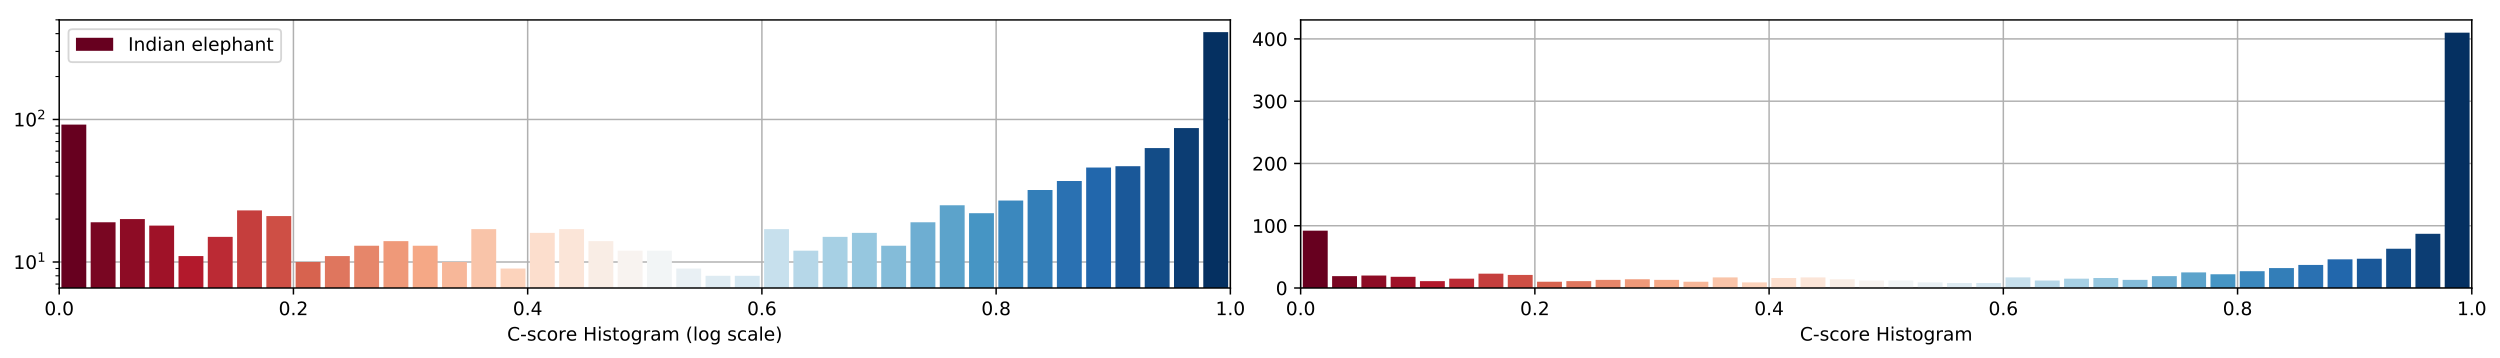 <?xml version="1.0" encoding="utf-8" standalone="no"?>
<!DOCTYPE svg PUBLIC "-//W3C//DTD SVG 1.1//EN"
  "http://www.w3.org/Graphics/SVG/1.1/DTD/svg11.dtd">
<!-- Created with matplotlib (https://matplotlib.org/) -->
<svg height="192.256pt" version="1.1" viewBox="0 0 1342.952 192.256" width="1342.952pt" xmlns="http://www.w3.org/2000/svg" xmlns:xlink="http://www.w3.org/1999/xlink">
 <defs>
  <style type="text/css">
*{stroke-linecap:butt;stroke-linejoin:round;}
  </style>
 </defs>
 <g id="figure_1">
  <g id="patch_1">
   <path d="M 0 192.256 
L 1342.952 192.256 
L 1342.952 0 
L 0 0 
z
" style="fill:#ffffff;"/>
  </g>
  <g id="axes_1">
   <g id="patch_2">
    <path d="M 31.8 154.7 
L 660.926 154.7 
L 660.926 10.7 
L 31.8 10.7 
z
" style="fill:#ffffff;"/>
   </g>
   <g id="matplotlib.axis_1">
    <g id="xtick_1">
     <g id="line2d_1">
      <path clip-path="url(#p253008ac4d)" d="M 31.8 154.7 
L 31.8 10.7 
" style="fill:none;stroke:#b0b0b0;stroke-linecap:square;stroke-width:0.8;"/>
     </g>
     <g id="line2d_2">
      <defs>
       <path d="M 0 0 
L 0 3.5 
" id="m4448da3859" style="stroke:#000000;stroke-width:0.8;"/>
      </defs>
      <g>
       <use style="stroke:#000000;stroke-width:0.8;" x="31.8" xlink:href="#m4448da3859" y="154.7"/>
      </g>
     </g>
     <g id="text_1">
      <!-- 0.0 -->
      <defs>
       <path d="M 31.781 66.406 
Q 24.172 66.406 20.328 58.906 
Q 16.5 51.422 16.5 36.375 
Q 16.5 21.391 20.328 13.891 
Q 24.172 6.391 31.781 6.391 
Q 39.453 6.391 43.281 13.891 
Q 47.125 21.391 47.125 36.375 
Q 47.125 51.422 43.281 58.906 
Q 39.453 66.406 31.781 66.406 
z
M 31.781 74.219 
Q 44.047 74.219 50.516 64.516 
Q 56.984 54.828 56.984 36.375 
Q 56.984 17.969 50.516 8.266 
Q 44.047 -1.422 31.781 -1.422 
Q 19.531 -1.422 13.062 8.266 
Q 6.594 17.969 6.594 36.375 
Q 6.594 54.828 13.062 64.516 
Q 19.531 74.219 31.781 74.219 
z
" id="DejaVuSans-48"/>
       <path d="M 10.688 12.406 
L 21 12.406 
L 21 0 
L 10.688 0 
z
" id="DejaVuSans-46"/>
      </defs>
      <g transform="translate(23.848 169.298)scale(0.1 -0.1)">
       <use xlink:href="#DejaVuSans-48"/>
       <use x="63.623" xlink:href="#DejaVuSans-46"/>
       <use x="95.41" xlink:href="#DejaVuSans-48"/>
      </g>
     </g>
    </g>
    <g id="xtick_2">
     <g id="line2d_3">
      <path clip-path="url(#p253008ac4d)" d="M 157.625 154.7 
L 157.625 10.7 
" style="fill:none;stroke:#b0b0b0;stroke-linecap:square;stroke-width:0.8;"/>
     </g>
     <g id="line2d_4">
      <g>
       <use style="stroke:#000000;stroke-width:0.8;" x="157.625" xlink:href="#m4448da3859" y="154.7"/>
      </g>
     </g>
     <g id="text_2">
      <!-- 0.2 -->
      <defs>
       <path d="M 19.188 8.297 
L 53.609 8.297 
L 53.609 0 
L 7.328 0 
L 7.328 8.297 
Q 12.938 14.109 22.625 23.891 
Q 32.328 33.688 34.812 36.531 
Q 39.547 41.844 41.422 45.531 
Q 43.312 49.219 43.312 52.781 
Q 43.312 58.594 39.234 62.25 
Q 35.156 65.922 28.609 65.922 
Q 23.969 65.922 18.812 64.312 
Q 13.672 62.703 7.812 59.422 
L 7.812 69.391 
Q 13.766 71.781 18.938 73 
Q 24.125 74.219 28.422 74.219 
Q 39.75 74.219 46.484 68.547 
Q 53.219 62.891 53.219 53.422 
Q 53.219 48.922 51.531 44.891 
Q 49.859 40.875 45.406 35.406 
Q 44.188 33.984 37.641 27.219 
Q 31.109 20.453 19.188 8.297 
z
" id="DejaVuSans-50"/>
      </defs>
      <g transform="translate(149.674 169.298)scale(0.1 -0.1)">
       <use xlink:href="#DejaVuSans-48"/>
       <use x="63.623" xlink:href="#DejaVuSans-46"/>
       <use x="95.41" xlink:href="#DejaVuSans-50"/>
      </g>
     </g>
    </g>
    <g id="xtick_3">
     <g id="line2d_5">
      <path clip-path="url(#p253008ac4d)" d="M 283.45 154.7 
L 283.45 10.7 
" style="fill:none;stroke:#b0b0b0;stroke-linecap:square;stroke-width:0.8;"/>
     </g>
     <g id="line2d_6">
      <g>
       <use style="stroke:#000000;stroke-width:0.8;" x="283.45" xlink:href="#m4448da3859" y="154.7"/>
      </g>
     </g>
     <g id="text_3">
      <!-- 0.4 -->
      <defs>
       <path d="M 37.797 64.312 
L 12.891 25.391 
L 37.797 25.391 
z
M 35.203 72.906 
L 47.609 72.906 
L 47.609 25.391 
L 58.016 25.391 
L 58.016 17.188 
L 47.609 17.188 
L 47.609 0 
L 37.797 0 
L 37.797 17.188 
L 4.891 17.188 
L 4.891 26.703 
z
" id="DejaVuSans-52"/>
      </defs>
      <g transform="translate(275.499 169.298)scale(0.1 -0.1)">
       <use xlink:href="#DejaVuSans-48"/>
       <use x="63.623" xlink:href="#DejaVuSans-46"/>
       <use x="95.41" xlink:href="#DejaVuSans-52"/>
      </g>
     </g>
    </g>
    <g id="xtick_4">
     <g id="line2d_7">
      <path clip-path="url(#p253008ac4d)" d="M 409.276 154.7 
L 409.276 10.7 
" style="fill:none;stroke:#b0b0b0;stroke-linecap:square;stroke-width:0.8;"/>
     </g>
     <g id="line2d_8">
      <g>
       <use style="stroke:#000000;stroke-width:0.8;" x="409.276" xlink:href="#m4448da3859" y="154.7"/>
      </g>
     </g>
     <g id="text_4">
      <!-- 0.6 -->
      <defs>
       <path d="M 33.016 40.375 
Q 26.375 40.375 22.484 35.828 
Q 18.609 31.297 18.609 23.391 
Q 18.609 15.531 22.484 10.953 
Q 26.375 6.391 33.016 6.391 
Q 39.656 6.391 43.531 10.953 
Q 47.406 15.531 47.406 23.391 
Q 47.406 31.297 43.531 35.828 
Q 39.656 40.375 33.016 40.375 
z
M 52.594 71.297 
L 52.594 62.312 
Q 48.875 64.062 45.094 64.984 
Q 41.312 65.922 37.594 65.922 
Q 27.828 65.922 22.672 59.328 
Q 17.531 52.734 16.797 39.406 
Q 19.672 43.656 24.016 45.922 
Q 28.375 48.188 33.594 48.188 
Q 44.578 48.188 50.953 41.516 
Q 57.328 34.859 57.328 23.391 
Q 57.328 12.156 50.688 5.359 
Q 44.047 -1.422 33.016 -1.422 
Q 20.359 -1.422 13.672 8.266 
Q 6.984 17.969 6.984 36.375 
Q 6.984 53.656 15.188 63.938 
Q 23.391 74.219 37.203 74.219 
Q 40.922 74.219 44.703 73.484 
Q 48.484 72.75 52.594 71.297 
z
" id="DejaVuSans-54"/>
      </defs>
      <g transform="translate(401.324 169.298)scale(0.1 -0.1)">
       <use xlink:href="#DejaVuSans-48"/>
       <use x="63.623" xlink:href="#DejaVuSans-46"/>
       <use x="95.41" xlink:href="#DejaVuSans-54"/>
      </g>
     </g>
    </g>
    <g id="xtick_5">
     <g id="line2d_9">
      <path clip-path="url(#p253008ac4d)" d="M 535.101 154.7 
L 535.101 10.7 
" style="fill:none;stroke:#b0b0b0;stroke-linecap:square;stroke-width:0.8;"/>
     </g>
     <g id="line2d_10">
      <g>
       <use style="stroke:#000000;stroke-width:0.8;" x="535.101" xlink:href="#m4448da3859" y="154.7"/>
      </g>
     </g>
     <g id="text_5">
      <!-- 0.8 -->
      <defs>
       <path d="M 31.781 34.625 
Q 24.75 34.625 20.719 30.859 
Q 16.703 27.094 16.703 20.516 
Q 16.703 13.922 20.719 10.156 
Q 24.75 6.391 31.781 6.391 
Q 38.812 6.391 42.859 10.172 
Q 46.922 13.969 46.922 20.516 
Q 46.922 27.094 42.891 30.859 
Q 38.875 34.625 31.781 34.625 
z
M 21.922 38.812 
Q 15.578 40.375 12.031 44.719 
Q 8.5 49.078 8.5 55.328 
Q 8.5 64.062 14.719 69.141 
Q 20.953 74.219 31.781 74.219 
Q 42.672 74.219 48.875 69.141 
Q 55.078 64.062 55.078 55.328 
Q 55.078 49.078 51.531 44.719 
Q 48 40.375 41.703 38.812 
Q 48.828 37.156 52.797 32.312 
Q 56.781 27.484 56.781 20.516 
Q 56.781 9.906 50.312 4.234 
Q 43.844 -1.422 31.781 -1.422 
Q 19.734 -1.422 13.25 4.234 
Q 6.781 9.906 6.781 20.516 
Q 6.781 27.484 10.781 32.312 
Q 14.797 37.156 21.922 38.812 
z
M 18.312 54.391 
Q 18.312 48.734 21.844 45.562 
Q 25.391 42.391 31.781 42.391 
Q 38.141 42.391 41.719 45.562 
Q 45.312 48.734 45.312 54.391 
Q 45.312 60.062 41.719 63.234 
Q 38.141 66.406 31.781 66.406 
Q 25.391 66.406 21.844 63.234 
Q 18.312 60.062 18.312 54.391 
z
" id="DejaVuSans-56"/>
      </defs>
      <g transform="translate(527.149 169.298)scale(0.1 -0.1)">
       <use xlink:href="#DejaVuSans-48"/>
       <use x="63.623" xlink:href="#DejaVuSans-46"/>
       <use x="95.41" xlink:href="#DejaVuSans-56"/>
      </g>
     </g>
    </g>
    <g id="xtick_6">
     <g id="line2d_11">
      <path clip-path="url(#p253008ac4d)" d="M 660.926 154.7 
L 660.926 10.7 
" style="fill:none;stroke:#b0b0b0;stroke-linecap:square;stroke-width:0.8;"/>
     </g>
     <g id="line2d_12">
      <g>
       <use style="stroke:#000000;stroke-width:0.8;" x="660.926" xlink:href="#m4448da3859" y="154.7"/>
      </g>
     </g>
     <g id="text_6">
      <!-- 1.0 -->
      <defs>
       <path d="M 12.406 8.297 
L 28.516 8.297 
L 28.516 63.922 
L 10.984 60.406 
L 10.984 69.391 
L 28.422 72.906 
L 38.281 72.906 
L 38.281 8.297 
L 54.391 8.297 
L 54.391 0 
L 12.406 0 
z
" id="DejaVuSans-49"/>
      </defs>
      <g transform="translate(652.975 169.298)scale(0.1 -0.1)">
       <use xlink:href="#DejaVuSans-49"/>
       <use x="63.623" xlink:href="#DejaVuSans-46"/>
       <use x="95.41" xlink:href="#DejaVuSans-48"/>
      </g>
     </g>
    </g>
    <g id="text_7">
     <!-- C-score Histogram (log scale) -->
     <defs>
      <path d="M 64.406 67.281 
L 64.406 56.891 
Q 59.422 61.531 53.781 63.812 
Q 48.141 66.109 41.797 66.109 
Q 29.297 66.109 22.656 58.469 
Q 16.016 50.828 16.016 36.375 
Q 16.016 21.969 22.656 14.328 
Q 29.297 6.688 41.797 6.688 
Q 48.141 6.688 53.781 8.984 
Q 59.422 11.281 64.406 15.922 
L 64.406 5.609 
Q 59.234 2.094 53.438 0.328 
Q 47.656 -1.422 41.219 -1.422 
Q 24.656 -1.422 15.125 8.703 
Q 5.609 18.844 5.609 36.375 
Q 5.609 53.953 15.125 64.078 
Q 24.656 74.219 41.219 74.219 
Q 47.75 74.219 53.531 72.484 
Q 59.328 70.75 64.406 67.281 
z
" id="DejaVuSans-67"/>
      <path d="M 4.891 31.391 
L 31.203 31.391 
L 31.203 23.391 
L 4.891 23.391 
z
" id="DejaVuSans-45"/>
      <path d="M 44.281 53.078 
L 44.281 44.578 
Q 40.484 46.531 36.375 47.5 
Q 32.281 48.484 27.875 48.484 
Q 21.188 48.484 17.844 46.438 
Q 14.5 44.391 14.5 40.281 
Q 14.5 37.156 16.891 35.375 
Q 19.281 33.594 26.516 31.984 
L 29.594 31.297 
Q 39.156 29.25 43.188 25.516 
Q 47.219 21.781 47.219 15.094 
Q 47.219 7.469 41.188 3.016 
Q 35.156 -1.422 24.609 -1.422 
Q 20.219 -1.422 15.453 -0.562 
Q 10.688 0.297 5.422 2 
L 5.422 11.281 
Q 10.406 8.688 15.234 7.391 
Q 20.062 6.109 24.812 6.109 
Q 31.156 6.109 34.562 8.281 
Q 37.984 10.453 37.984 14.406 
Q 37.984 18.062 35.516 20.016 
Q 33.062 21.969 24.703 23.781 
L 21.578 24.516 
Q 13.234 26.266 9.516 29.906 
Q 5.812 33.547 5.812 39.891 
Q 5.812 47.609 11.281 51.797 
Q 16.75 56 26.812 56 
Q 31.781 56 36.172 55.266 
Q 40.578 54.547 44.281 53.078 
z
" id="DejaVuSans-115"/>
      <path d="M 48.781 52.594 
L 48.781 44.188 
Q 44.969 46.297 41.141 47.344 
Q 37.312 48.391 33.406 48.391 
Q 24.656 48.391 19.812 42.844 
Q 14.984 37.312 14.984 27.297 
Q 14.984 17.281 19.812 11.734 
Q 24.656 6.203 33.406 6.203 
Q 37.312 6.203 41.141 7.25 
Q 44.969 8.297 48.781 10.406 
L 48.781 2.094 
Q 45.016 0.344 40.984 -0.531 
Q 36.969 -1.422 32.422 -1.422 
Q 20.062 -1.422 12.781 6.344 
Q 5.516 14.109 5.516 27.297 
Q 5.516 40.672 12.859 48.328 
Q 20.219 56 33.016 56 
Q 37.156 56 41.109 55.141 
Q 45.062 54.297 48.781 52.594 
z
" id="DejaVuSans-99"/>
      <path d="M 30.609 48.391 
Q 23.391 48.391 19.188 42.75 
Q 14.984 37.109 14.984 27.297 
Q 14.984 17.484 19.156 11.844 
Q 23.344 6.203 30.609 6.203 
Q 37.797 6.203 41.984 11.859 
Q 46.188 17.531 46.188 27.297 
Q 46.188 37.016 41.984 42.703 
Q 37.797 48.391 30.609 48.391 
z
M 30.609 56 
Q 42.328 56 49.016 48.375 
Q 55.719 40.766 55.719 27.297 
Q 55.719 13.875 49.016 6.219 
Q 42.328 -1.422 30.609 -1.422 
Q 18.844 -1.422 12.172 6.219 
Q 5.516 13.875 5.516 27.297 
Q 5.516 40.766 12.172 48.375 
Q 18.844 56 30.609 56 
z
" id="DejaVuSans-111"/>
      <path d="M 41.109 46.297 
Q 39.594 47.172 37.812 47.578 
Q 36.031 48 33.891 48 
Q 26.266 48 22.188 43.047 
Q 18.109 38.094 18.109 28.812 
L 18.109 0 
L 9.078 0 
L 9.078 54.688 
L 18.109 54.688 
L 18.109 46.188 
Q 20.953 51.172 25.484 53.578 
Q 30.031 56 36.531 56 
Q 37.453 56 38.578 55.875 
Q 39.703 55.766 41.062 55.516 
z
" id="DejaVuSans-114"/>
      <path d="M 56.203 29.594 
L 56.203 25.203 
L 14.891 25.203 
Q 15.484 15.922 20.484 11.062 
Q 25.484 6.203 34.422 6.203 
Q 39.594 6.203 44.453 7.469 
Q 49.312 8.734 54.109 11.281 
L 54.109 2.781 
Q 49.266 0.734 44.188 -0.344 
Q 39.109 -1.422 33.891 -1.422 
Q 20.797 -1.422 13.156 6.188 
Q 5.516 13.812 5.516 26.812 
Q 5.516 40.234 12.766 48.109 
Q 20.016 56 32.328 56 
Q 43.359 56 49.781 48.891 
Q 56.203 41.797 56.203 29.594 
z
M 47.219 32.234 
Q 47.125 39.594 43.094 43.984 
Q 39.062 48.391 32.422 48.391 
Q 24.906 48.391 20.391 44.141 
Q 15.875 39.891 15.188 32.172 
z
" id="DejaVuSans-101"/>
      <path id="DejaVuSans-32"/>
      <path d="M 9.812 72.906 
L 19.672 72.906 
L 19.672 43.016 
L 55.516 43.016 
L 55.516 72.906 
L 65.375 72.906 
L 65.375 0 
L 55.516 0 
L 55.516 34.719 
L 19.672 34.719 
L 19.672 0 
L 9.812 0 
z
" id="DejaVuSans-72"/>
      <path d="M 9.422 54.688 
L 18.406 54.688 
L 18.406 0 
L 9.422 0 
z
M 9.422 75.984 
L 18.406 75.984 
L 18.406 64.594 
L 9.422 64.594 
z
" id="DejaVuSans-105"/>
      <path d="M 18.312 70.219 
L 18.312 54.688 
L 36.812 54.688 
L 36.812 47.703 
L 18.312 47.703 
L 18.312 18.016 
Q 18.312 11.328 20.141 9.422 
Q 21.969 7.516 27.594 7.516 
L 36.812 7.516 
L 36.812 0 
L 27.594 0 
Q 17.188 0 13.234 3.875 
Q 9.281 7.766 9.281 18.016 
L 9.281 47.703 
L 2.688 47.703 
L 2.688 54.688 
L 9.281 54.688 
L 9.281 70.219 
z
" id="DejaVuSans-116"/>
      <path d="M 45.406 27.984 
Q 45.406 37.75 41.375 43.109 
Q 37.359 48.484 30.078 48.484 
Q 22.859 48.484 18.828 43.109 
Q 14.797 37.75 14.797 27.984 
Q 14.797 18.266 18.828 12.891 
Q 22.859 7.516 30.078 7.516 
Q 37.359 7.516 41.375 12.891 
Q 45.406 18.266 45.406 27.984 
z
M 54.391 6.781 
Q 54.391 -7.172 48.188 -13.984 
Q 42 -20.797 29.203 -20.797 
Q 24.469 -20.797 20.266 -20.094 
Q 16.062 -19.391 12.109 -17.922 
L 12.109 -9.188 
Q 16.062 -11.328 19.922 -12.344 
Q 23.781 -13.375 27.781 -13.375 
Q 36.625 -13.375 41.016 -8.766 
Q 45.406 -4.156 45.406 5.172 
L 45.406 9.625 
Q 42.625 4.781 38.281 2.391 
Q 33.938 0 27.875 0 
Q 17.828 0 11.672 7.656 
Q 5.516 15.328 5.516 27.984 
Q 5.516 40.672 11.672 48.328 
Q 17.828 56 27.875 56 
Q 33.938 56 38.281 53.609 
Q 42.625 51.219 45.406 46.391 
L 45.406 54.688 
L 54.391 54.688 
z
" id="DejaVuSans-103"/>
      <path d="M 34.281 27.484 
Q 23.391 27.484 19.188 25 
Q 14.984 22.516 14.984 16.5 
Q 14.984 11.719 18.141 8.906 
Q 21.297 6.109 26.703 6.109 
Q 34.188 6.109 38.703 11.406 
Q 43.219 16.703 43.219 25.484 
L 43.219 27.484 
z
M 52.203 31.203 
L 52.203 0 
L 43.219 0 
L 43.219 8.297 
Q 40.141 3.328 35.547 0.953 
Q 30.953 -1.422 24.312 -1.422 
Q 15.922 -1.422 10.953 3.297 
Q 6 8.016 6 15.922 
Q 6 25.141 12.172 29.828 
Q 18.359 34.516 30.609 34.516 
L 43.219 34.516 
L 43.219 35.406 
Q 43.219 41.609 39.141 45 
Q 35.062 48.391 27.688 48.391 
Q 23 48.391 18.547 47.266 
Q 14.109 46.141 10.016 43.891 
L 10.016 52.203 
Q 14.938 54.109 19.578 55.047 
Q 24.219 56 28.609 56 
Q 40.484 56 46.344 49.844 
Q 52.203 43.703 52.203 31.203 
z
" id="DejaVuSans-97"/>
      <path d="M 52 44.188 
Q 55.375 50.25 60.062 53.125 
Q 64.75 56 71.094 56 
Q 79.641 56 84.281 50.016 
Q 88.922 44.047 88.922 33.016 
L 88.922 0 
L 79.891 0 
L 79.891 32.719 
Q 79.891 40.578 77.094 44.375 
Q 74.312 48.188 68.609 48.188 
Q 61.625 48.188 57.562 43.547 
Q 53.516 38.922 53.516 30.906 
L 53.516 0 
L 44.484 0 
L 44.484 32.719 
Q 44.484 40.625 41.703 44.406 
Q 38.922 48.188 33.109 48.188 
Q 26.219 48.188 22.156 43.531 
Q 18.109 38.875 18.109 30.906 
L 18.109 0 
L 9.078 0 
L 9.078 54.688 
L 18.109 54.688 
L 18.109 46.188 
Q 21.188 51.219 25.484 53.609 
Q 29.781 56 35.688 56 
Q 41.656 56 45.828 52.969 
Q 50 49.953 52 44.188 
z
" id="DejaVuSans-109"/>
      <path d="M 31 75.875 
Q 24.469 64.656 21.281 53.656 
Q 18.109 42.672 18.109 31.391 
Q 18.109 20.125 21.312 9.062 
Q 24.516 -2 31 -13.188 
L 23.188 -13.188 
Q 15.875 -1.703 12.234 9.375 
Q 8.594 20.453 8.594 31.391 
Q 8.594 42.281 12.203 53.312 
Q 15.828 64.359 23.188 75.875 
z
" id="DejaVuSans-40"/>
      <path d="M 9.422 75.984 
L 18.406 75.984 
L 18.406 0 
L 9.422 0 
z
" id="DejaVuSans-108"/>
      <path d="M 8.016 75.875 
L 15.828 75.875 
Q 23.141 64.359 26.781 53.312 
Q 30.422 42.281 30.422 31.391 
Q 30.422 20.453 26.781 9.375 
Q 23.141 -1.703 15.828 -13.188 
L 8.016 -13.188 
Q 14.5 -2 17.703 9.062 
Q 20.906 20.125 20.906 31.391 
Q 20.906 42.672 17.703 53.656 
Q 14.5 64.656 8.016 75.875 
z
" id="DejaVuSans-41"/>
     </defs>
     <g transform="translate(272.412 182.977)scale(0.1 -0.1)">
      <use xlink:href="#DejaVuSans-67"/>
      <use x="69.824" xlink:href="#DejaVuSans-45"/>
      <use x="105.908" xlink:href="#DejaVuSans-115"/>
      <use x="158.008" xlink:href="#DejaVuSans-99"/>
      <use x="212.988" xlink:href="#DejaVuSans-111"/>
      <use x="274.17" xlink:href="#DejaVuSans-114"/>
      <use x="315.252" xlink:href="#DejaVuSans-101"/>
      <use x="376.775" xlink:href="#DejaVuSans-32"/>
      <use x="408.562" xlink:href="#DejaVuSans-72"/>
      <use x="483.758" xlink:href="#DejaVuSans-105"/>
      <use x="511.541" xlink:href="#DejaVuSans-115"/>
      <use x="563.641" xlink:href="#DejaVuSans-116"/>
      <use x="602.85" xlink:href="#DejaVuSans-111"/>
      <use x="664.031" xlink:href="#DejaVuSans-103"/>
      <use x="727.508" xlink:href="#DejaVuSans-114"/>
      <use x="768.621" xlink:href="#DejaVuSans-97"/>
      <use x="829.9" xlink:href="#DejaVuSans-109"/>
      <use x="927.312" xlink:href="#DejaVuSans-32"/>
      <use x="959.1" xlink:href="#DejaVuSans-40"/>
      <use x="998.113" xlink:href="#DejaVuSans-108"/>
      <use x="1025.896" xlink:href="#DejaVuSans-111"/>
      <use x="1087.078" xlink:href="#DejaVuSans-103"/>
      <use x="1150.555" xlink:href="#DejaVuSans-32"/>
      <use x="1182.342" xlink:href="#DejaVuSans-115"/>
      <use x="1234.441" xlink:href="#DejaVuSans-99"/>
      <use x="1289.422" xlink:href="#DejaVuSans-97"/>
      <use x="1350.701" xlink:href="#DejaVuSans-108"/>
      <use x="1378.484" xlink:href="#DejaVuSans-101"/>
      <use x="1440.008" xlink:href="#DejaVuSans-41"/>
     </g>
    </g>
   </g>
   <g id="matplotlib.axis_2">
    <g id="ytick_1">
     <g id="line2d_13">
      <path clip-path="url(#p253008ac4d)" d="M 31.8 140.734 
L 660.926 140.734 
" style="fill:none;stroke:#b0b0b0;stroke-linecap:square;stroke-width:0.8;"/>
     </g>
     <g id="line2d_14">
      <defs>
       <path d="M 0 0 
L -3.5 0 
" id="m2501b990e6" style="stroke:#000000;stroke-width:0.8;"/>
      </defs>
      <g>
       <use style="stroke:#000000;stroke-width:0.8;" x="31.8" xlink:href="#m2501b990e6" y="140.734"/>
      </g>
     </g>
     <g id="text_8">
      <!-- $\mathdefault{10^{1}}$ -->
      <g transform="translate(7.2 144.533)scale(0.1 -0.1)">
       <use transform="translate(0 0.684)" xlink:href="#DejaVuSans-49"/>
       <use transform="translate(63.623 0.684)" xlink:href="#DejaVuSans-48"/>
       <use transform="translate(128.203 38.966)scale(0.7)" xlink:href="#DejaVuSans-49"/>
      </g>
     </g>
    </g>
    <g id="ytick_2">
     <g id="line2d_15">
      <path clip-path="url(#p253008ac4d)" d="M 31.8 64.166 
L 660.926 64.166 
" style="fill:none;stroke:#b0b0b0;stroke-linecap:square;stroke-width:0.8;"/>
     </g>
     <g id="line2d_16">
      <g>
       <use style="stroke:#000000;stroke-width:0.8;" x="31.8" xlink:href="#m2501b990e6" y="64.166"/>
      </g>
     </g>
     <g id="text_9">
      <!-- $\mathdefault{10^{2}}$ -->
      <g transform="translate(7.2 67.965)scale(0.1 -0.1)">
       <use transform="translate(0 0.766)" xlink:href="#DejaVuSans-49"/>
       <use transform="translate(63.623 0.766)" xlink:href="#DejaVuSans-48"/>
       <use transform="translate(128.203 39.047)scale(0.7)" xlink:href="#DejaVuSans-50"/>
      </g>
     </g>
    </g>
    <g id="ytick_3">
     <g id="line2d_17">
      <defs>
       <path d="M 0 0 
L -2 0 
" id="m47b757610c" style="stroke:#000000;stroke-width:0.6;"/>
      </defs>
      <g>
       <use style="stroke:#000000;stroke-width:0.6;" x="31.8" xlink:href="#m47b757610c" y="152.595"/>
      </g>
     </g>
    </g>
    <g id="ytick_4">
     <g id="line2d_18">
      <g>
       <use style="stroke:#000000;stroke-width:0.6;" x="31.8" xlink:href="#m47b757610c" y="148.155"/>
      </g>
     </g>
    </g>
    <g id="ytick_5">
     <g id="line2d_19">
      <g>
       <use style="stroke:#000000;stroke-width:0.6;" x="31.8" xlink:href="#m47b757610c" y="144.238"/>
      </g>
     </g>
    </g>
    <g id="ytick_6">
     <g id="line2d_20">
      <g>
       <use style="stroke:#000000;stroke-width:0.6;" x="31.8" xlink:href="#m47b757610c" y="117.685"/>
      </g>
     </g>
    </g>
    <g id="ytick_7">
     <g id="line2d_21">
      <g>
       <use style="stroke:#000000;stroke-width:0.6;" x="31.8" xlink:href="#m47b757610c" y="104.202"/>
      </g>
     </g>
    </g>
    <g id="ytick_8">
     <g id="line2d_22">
      <g>
       <use style="stroke:#000000;stroke-width:0.6;" x="31.8" xlink:href="#m47b757610c" y="94.635"/>
      </g>
     </g>
    </g>
    <g id="ytick_9">
     <g id="line2d_23">
      <g>
       <use style="stroke:#000000;stroke-width:0.6;" x="31.8" xlink:href="#m47b757610c" y="87.215"/>
      </g>
     </g>
    </g>
    <g id="ytick_10">
     <g id="line2d_24">
      <g>
       <use style="stroke:#000000;stroke-width:0.6;" x="31.8" xlink:href="#m47b757610c" y="81.152"/>
      </g>
     </g>
    </g>
    <g id="ytick_11">
     <g id="line2d_25">
      <g>
       <use style="stroke:#000000;stroke-width:0.6;" x="31.8" xlink:href="#m47b757610c" y="76.026"/>
      </g>
     </g>
    </g>
    <g id="ytick_12">
     <g id="line2d_26">
      <g>
       <use style="stroke:#000000;stroke-width:0.6;" x="31.8" xlink:href="#m47b757610c" y="71.586"/>
      </g>
     </g>
    </g>
    <g id="ytick_13">
     <g id="line2d_27">
      <g>
       <use style="stroke:#000000;stroke-width:0.6;" x="31.8" xlink:href="#m47b757610c" y="67.669"/>
      </g>
     </g>
    </g>
    <g id="ytick_14">
     <g id="line2d_28">
      <g>
       <use style="stroke:#000000;stroke-width:0.6;" x="31.8" xlink:href="#m47b757610c" y="41.116"/>
      </g>
     </g>
    </g>
    <g id="ytick_15">
     <g id="line2d_29">
      <g>
       <use style="stroke:#000000;stroke-width:0.6;" x="31.8" xlink:href="#m47b757610c" y="27.633"/>
      </g>
     </g>
    </g>
    <g id="ytick_16">
     <g id="line2d_30">
      <g>
       <use style="stroke:#000000;stroke-width:0.6;" x="31.8" xlink:href="#m47b757610c" y="18.067"/>
      </g>
     </g>
    </g>
    <g id="ytick_17">
     <g id="line2d_31">
      <g>
       <use style="stroke:#000000;stroke-width:0.6;" x="31.8" xlink:href="#m47b757610c" y="10.646"/>
      </g>
     </g>
    </g>
   </g>
   <g id="patch_3">
    <path clip-path="url(#p253008ac4d)" d="M 32.98 76786.035 
L 46.349 76786.035 
L 46.349 66.938 
L 32.98 66.938 
z
" style="fill:#67001f;"/>
   </g>
   <g id="patch_4">
    <path clip-path="url(#p253008ac4d)" d="M 48.708 76786.035 
L 62.077 76786.035 
L 62.077 119.39 
L 48.708 119.39 
z
" style="fill:#790622;"/>
   </g>
   <g id="patch_5">
    <path clip-path="url(#p253008ac4d)" d="M 64.436 76786.035 
L 77.805 76786.035 
L 77.805 117.685 
L 64.436 117.685 
z
" style="fill:#8d0c25;"/>
   </g>
   <g id="patch_6">
    <path clip-path="url(#p253008ac4d)" d="M 80.164 76786.035 
L 93.533 76786.035 
L 93.533 121.188 
L 80.164 121.188 
z
" style="fill:#9f1228;"/>
   </g>
   <g id="patch_7">
    <path clip-path="url(#p253008ac4d)" d="M 95.892 76786.035 
L 109.261 76786.035 
L 109.261 137.565 
L 95.892 137.565 
z
" style="fill:#b3192c;"/>
   </g>
   <g id="patch_8">
    <path clip-path="url(#p253008ac4d)" d="M 111.62 76786.035 
L 124.989 76786.035 
L 124.989 127.251 
L 111.62 127.251 
z
" style="fill:#bb2a34;"/>
   </g>
   <g id="patch_9">
    <path clip-path="url(#p253008ac4d)" d="M 127.349 76786.035 
L 140.717 76786.035 
L 140.717 113.037 
L 127.349 113.037 
z
" style="fill:#c53e3d;"/>
   </g>
   <g id="patch_10">
    <path clip-path="url(#p253008ac4d)" d="M 143.077 76786.035 
L 156.446 76786.035 
L 156.446 116.062 
L 143.077 116.062 
z
" style="fill:#ce4f45;"/>
   </g>
   <g id="patch_11">
    <path clip-path="url(#p253008ac4d)" d="M 158.805 76786.035 
L 172.174 76786.035 
L 172.174 140.734 
L 158.805 140.734 
z
" style="fill:#d7634f;"/>
   </g>
   <g id="patch_12">
    <path clip-path="url(#p253008ac4d)" d="M 174.533 76786.035 
L 187.902 76786.035 
L 187.902 137.565 
L 174.533 137.565 
z
" style="fill:#df765e;"/>
   </g>
   <g id="patch_13">
    <path clip-path="url(#p253008ac4d)" d="M 190.261 76786.035 
L 203.63 76786.035 
L 203.63 132.01 
L 190.261 132.01 
z
" style="fill:#e6866a;"/>
   </g>
   <g id="patch_14">
    <path clip-path="url(#p253008ac4d)" d="M 205.989 76786.035 
L 219.358 76786.035 
L 219.358 129.545 
L 205.989 129.545 
z
" style="fill:#ef9979;"/>
   </g>
   <g id="patch_15">
    <path clip-path="url(#p253008ac4d)" d="M 221.717 76786.035 
L 235.086 76786.035 
L 235.086 132.01 
L 221.717 132.01 
z
" style="fill:#f5a886;"/>
   </g>
   <g id="patch_16">
    <path clip-path="url(#p253008ac4d)" d="M 237.446 76786.035 
L 250.815 76786.035 
L 250.815 140.734 
L 237.446 140.734 
z
" style="fill:#f7b799;"/>
   </g>
   <g id="patch_17">
    <path clip-path="url(#p253008ac4d)" d="M 253.174 76786.035 
L 266.543 76786.035 
L 266.543 123.089 
L 253.174 123.089 
z
" style="fill:#f9c4a9;"/>
   </g>
   <g id="patch_18">
    <path clip-path="url(#p253008ac4d)" d="M 268.902 76786.035 
L 282.271 76786.035 
L 282.271 144.238 
L 268.902 144.238 
z
" style="fill:#fcd3bc;"/>
   </g>
   <g id="patch_19">
    <path clip-path="url(#p253008ac4d)" d="M 284.63 76786.035 
L 297.999 76786.035 
L 297.999 125.105 
L 284.63 125.105 
z
" style="fill:#fcdecd;"/>
   </g>
   <g id="patch_20">
    <path clip-path="url(#p253008ac4d)" d="M 300.358 76786.035 
L 313.727 76786.035 
L 313.727 123.089 
L 300.358 123.089 
z
" style="fill:#fbe5d8;"/>
   </g>
   <g id="patch_21">
    <path clip-path="url(#p253008ac4d)" d="M 316.086 76786.035 
L 329.455 76786.035 
L 329.455 129.545 
L 316.086 129.545 
z
" style="fill:#f9ede5;"/>
   </g>
   <g id="patch_22">
    <path clip-path="url(#p253008ac4d)" d="M 331.815 76786.035 
L 345.183 76786.035 
L 345.183 134.671 
L 331.815 134.671 
z
" style="fill:#f8f3f0;"/>
   </g>
   <g id="patch_23">
    <path clip-path="url(#p253008ac4d)" d="M 347.543 76786.035 
L 360.912 76786.035 
L 360.912 134.671 
L 347.543 134.671 
z
" style="fill:#f2f5f6;"/>
   </g>
   <g id="patch_24">
    <path clip-path="url(#p253008ac4d)" d="M 363.271 76786.035 
L 376.64 76786.035 
L 376.64 144.238 
L 363.271 144.238 
z
" style="fill:#e9f0f4;"/>
   </g>
   <g id="patch_25">
    <path clip-path="url(#p253008ac4d)" d="M 378.999 76786.035 
L 392.368 76786.035 
L 392.368 148.155 
L 378.999 148.155 
z
" style="fill:#deebf2;"/>
   </g>
   <g id="patch_26">
    <path clip-path="url(#p253008ac4d)" d="M 394.727 76786.035 
L 408.096 76786.035 
L 408.096 148.155 
L 394.727 148.155 
z
" style="fill:#d5e7f1;"/>
   </g>
   <g id="patch_27">
    <path clip-path="url(#p253008ac4d)" d="M 410.455 76786.035 
L 423.824 76786.035 
L 423.824 123.089 
L 410.455 123.089 
z
" style="fill:#c7e0ed;"/>
   </g>
   <g id="patch_28">
    <path clip-path="url(#p253008ac4d)" d="M 426.183 76786.035 
L 439.552 76786.035 
L 439.552 134.671 
L 426.183 134.671 
z
" style="fill:#b6d7e8;"/>
   </g>
   <g id="patch_29">
    <path clip-path="url(#p253008ac4d)" d="M 441.912 76786.035 
L 455.281 76786.035 
L 455.281 127.251 
L 441.912 127.251 
z
" style="fill:#a7d0e4;"/>
   </g>
   <g id="patch_30">
    <path clip-path="url(#p253008ac4d)" d="M 457.64 76786.035 
L 471.009 76786.035 
L 471.009 125.105 
L 457.64 125.105 
z
" style="fill:#96c7df;"/>
   </g>
   <g id="patch_31">
    <path clip-path="url(#p253008ac4d)" d="M 473.368 76786.035 
L 486.737 76786.035 
L 486.737 132.01 
L 473.368 132.01 
z
" style="fill:#84bcd9;"/>
   </g>
   <g id="patch_32">
    <path clip-path="url(#p253008ac4d)" d="M 489.096 76786.035 
L 502.465 76786.035 
L 502.465 119.39 
L 489.096 119.39 
z
" style="fill:#6eaed2;"/>
   </g>
   <g id="patch_33">
    <path clip-path="url(#p253008ac4d)" d="M 504.824 76786.035 
L 518.193 76786.035 
L 518.193 110.265 
L 504.824 110.265 
z
" style="fill:#5ca3cb;"/>
   </g>
   <g id="patch_34">
    <path clip-path="url(#p253008ac4d)" d="M 520.552 76786.035 
L 533.921 76786.035 
L 533.921 114.515 
L 520.552 114.515 
z
" style="fill:#4695c4;"/>
   </g>
   <g id="patch_35">
    <path clip-path="url(#p253008ac4d)" d="M 536.281 76786.035 
L 549.65 76786.035 
L 549.65 107.705 
L 536.281 107.705 
z
" style="fill:#3b88be;"/>
   </g>
   <g id="patch_36">
    <path clip-path="url(#p253008ac4d)" d="M 552.009 76786.035 
L 565.378 76786.035 
L 565.378 102.056 
L 552.009 102.056 
z
" style="fill:#337eb8;"/>
   </g>
   <g id="patch_37">
    <path clip-path="url(#p253008ac4d)" d="M 567.737 76786.035 
L 581.106 76786.035 
L 581.106 97.228 
L 567.737 97.228 
z
" style="fill:#2a71b2;"/>
   </g>
   <g id="patch_38">
    <path clip-path="url(#p253008ac4d)" d="M 583.465 76786.035 
L 596.834 76786.035 
L 596.834 89.988 
L 583.465 89.988 
z
" style="fill:#2267ac;"/>
   </g>
   <g id="patch_39">
    <path clip-path="url(#p253008ac4d)" d="M 599.193 76786.035 
L 612.562 76786.035 
L 612.562 89.273 
L 599.193 89.273 
z
" style="fill:#1a5899;"/>
   </g>
   <g id="patch_40">
    <path clip-path="url(#p253008ac4d)" d="M 614.921 76786.035 
L 628.29 76786.035 
L 628.29 79.53 
L 614.921 79.53 
z
" style="fill:#134c87;"/>
   </g>
   <g id="patch_41">
    <path clip-path="url(#p253008ac4d)" d="M 630.65 76786.035 
L 644.018 76786.035 
L 644.018 68.796 
L 630.65 68.796 
z
" style="fill:#0c3d73;"/>
   </g>
   <g id="patch_42">
    <path clip-path="url(#p253008ac4d)" d="M 646.378 76786.035 
L 659.747 76786.035 
L 659.747 17.245 
L 646.378 17.245 
z
" style="fill:#053061;"/>
   </g>
   <g id="patch_43">
    <path d="M 31.8 154.7 
L 31.8 10.7 
" style="fill:none;stroke:#000000;stroke-linecap:square;stroke-linejoin:miter;stroke-width:0.8;"/>
   </g>
   <g id="patch_44">
    <path d="M 660.926 154.7 
L 660.926 10.7 
" style="fill:none;stroke:#000000;stroke-linecap:square;stroke-linejoin:miter;stroke-width:0.8;"/>
   </g>
   <g id="patch_45">
    <path d="M 31.8 154.7 
L 660.926 154.7 
" style="fill:none;stroke:#000000;stroke-linecap:square;stroke-linejoin:miter;stroke-width:0.8;"/>
   </g>
   <g id="patch_46">
    <path d="M 31.8 10.7 
L 660.926 10.7 
" style="fill:none;stroke:#000000;stroke-linecap:square;stroke-linejoin:miter;stroke-width:0.8;"/>
   </g>
   <g id="legend_1">
    <g id="patch_47">
     <path d="M 38.8 33.378 
L 149.014 33.378 
Q 151.014 33.378 151.014 31.378 
L 151.014 17.7 
Q 151.014 15.7 149.014 15.7 
L 38.8 15.7 
Q 36.8 15.7 36.8 17.7 
L 36.8 31.378 
Q 36.8 33.378 38.8 33.378 
z
" style="fill:#ffffff;opacity:0.8;stroke:#cccccc;stroke-linejoin:miter;"/>
    </g>
    <g id="patch_48">
     <path d="M 40.8 27.298 
L 60.8 27.298 
L 60.8 20.298 
L 40.8 20.298 
z
" style="fill:#67001f;"/>
    </g>
    <g id="text_10">
     <!-- Indian elephant -->
     <defs>
      <path d="M 9.812 72.906 
L 19.672 72.906 
L 19.672 0 
L 9.812 0 
z
" id="DejaVuSans-73"/>
      <path d="M 54.891 33.016 
L 54.891 0 
L 45.906 0 
L 45.906 32.719 
Q 45.906 40.484 42.875 44.328 
Q 39.844 48.188 33.797 48.188 
Q 26.516 48.188 22.312 43.547 
Q 18.109 38.922 18.109 30.906 
L 18.109 0 
L 9.078 0 
L 9.078 54.688 
L 18.109 54.688 
L 18.109 46.188 
Q 21.344 51.125 25.703 53.562 
Q 30.078 56 35.797 56 
Q 45.219 56 50.047 50.172 
Q 54.891 44.344 54.891 33.016 
z
" id="DejaVuSans-110"/>
      <path d="M 45.406 46.391 
L 45.406 75.984 
L 54.391 75.984 
L 54.391 0 
L 45.406 0 
L 45.406 8.203 
Q 42.578 3.328 38.25 0.953 
Q 33.938 -1.422 27.875 -1.422 
Q 17.969 -1.422 11.734 6.484 
Q 5.516 14.406 5.516 27.297 
Q 5.516 40.188 11.734 48.094 
Q 17.969 56 27.875 56 
Q 33.938 56 38.25 53.625 
Q 42.578 51.266 45.406 46.391 
z
M 14.797 27.297 
Q 14.797 17.391 18.875 11.75 
Q 22.953 6.109 30.078 6.109 
Q 37.203 6.109 41.297 11.75 
Q 45.406 17.391 45.406 27.297 
Q 45.406 37.203 41.297 42.844 
Q 37.203 48.484 30.078 48.484 
Q 22.953 48.484 18.875 42.844 
Q 14.797 37.203 14.797 27.297 
z
" id="DejaVuSans-100"/>
      <path d="M 18.109 8.203 
L 18.109 -20.797 
L 9.078 -20.797 
L 9.078 54.688 
L 18.109 54.688 
L 18.109 46.391 
Q 20.953 51.266 25.266 53.625 
Q 29.594 56 35.594 56 
Q 45.562 56 51.781 48.094 
Q 58.016 40.188 58.016 27.297 
Q 58.016 14.406 51.781 6.484 
Q 45.562 -1.422 35.594 -1.422 
Q 29.594 -1.422 25.266 0.953 
Q 20.953 3.328 18.109 8.203 
z
M 48.688 27.297 
Q 48.688 37.203 44.609 42.844 
Q 40.531 48.484 33.406 48.484 
Q 26.266 48.484 22.188 42.844 
Q 18.109 37.203 18.109 27.297 
Q 18.109 17.391 22.188 11.75 
Q 26.266 6.109 33.406 6.109 
Q 40.531 6.109 44.609 11.75 
Q 48.688 17.391 48.688 27.297 
z
" id="DejaVuSans-112"/>
      <path d="M 54.891 33.016 
L 54.891 0 
L 45.906 0 
L 45.906 32.719 
Q 45.906 40.484 42.875 44.328 
Q 39.844 48.188 33.797 48.188 
Q 26.516 48.188 22.312 43.547 
Q 18.109 38.922 18.109 30.906 
L 18.109 0 
L 9.078 0 
L 9.078 75.984 
L 18.109 75.984 
L 18.109 46.188 
Q 21.344 51.125 25.703 53.562 
Q 30.078 56 35.797 56 
Q 45.219 56 50.047 50.172 
Q 54.891 44.344 54.891 33.016 
z
" id="DejaVuSans-104"/>
     </defs>
     <g transform="translate(68.8 27.298)scale(0.1 -0.1)">
      <use xlink:href="#DejaVuSans-73"/>
      <use x="29.492" xlink:href="#DejaVuSans-110"/>
      <use x="92.871" xlink:href="#DejaVuSans-100"/>
      <use x="156.348" xlink:href="#DejaVuSans-105"/>
      <use x="184.131" xlink:href="#DejaVuSans-97"/>
      <use x="245.41" xlink:href="#DejaVuSans-110"/>
      <use x="308.789" xlink:href="#DejaVuSans-32"/>
      <use x="340.576" xlink:href="#DejaVuSans-101"/>
      <use x="402.1" xlink:href="#DejaVuSans-108"/>
      <use x="429.883" xlink:href="#DejaVuSans-101"/>
      <use x="491.406" xlink:href="#DejaVuSans-112"/>
      <use x="554.883" xlink:href="#DejaVuSans-104"/>
      <use x="618.262" xlink:href="#DejaVuSans-97"/>
      <use x="679.541" xlink:href="#DejaVuSans-110"/>
      <use x="742.92" xlink:href="#DejaVuSans-116"/>
     </g>
    </g>
   </g>
  </g>
  <g id="axes_2">
   <g id="patch_49">
    <path d="M 698.674 154.7 
L 1327.8 154.7 
L 1327.8 10.7 
L 698.674 10.7 
z
" style="fill:#ffffff;"/>
   </g>
   <g id="matplotlib.axis_3">
    <g id="xtick_7">
     <g id="line2d_32">
      <path clip-path="url(#pb185f35960)" d="M 698.674 154.7 
L 698.674 10.7 
" style="fill:none;stroke:#b0b0b0;stroke-linecap:square;stroke-width:0.8;"/>
     </g>
     <g id="line2d_33">
      <g>
       <use style="stroke:#000000;stroke-width:0.8;" x="698.674" xlink:href="#m4448da3859" y="154.7"/>
      </g>
     </g>
     <g id="text_11">
      <!-- 0.0 -->
      <g transform="translate(690.722 169.298)scale(0.1 -0.1)">
       <use xlink:href="#DejaVuSans-48"/>
       <use x="63.623" xlink:href="#DejaVuSans-46"/>
       <use x="95.41" xlink:href="#DejaVuSans-48"/>
      </g>
     </g>
    </g>
    <g id="xtick_8">
     <g id="line2d_34">
      <path clip-path="url(#pb185f35960)" d="M 824.499 154.7 
L 824.499 10.7 
" style="fill:none;stroke:#b0b0b0;stroke-linecap:square;stroke-width:0.8;"/>
     </g>
     <g id="line2d_35">
      <g>
       <use style="stroke:#000000;stroke-width:0.8;" x="824.499" xlink:href="#m4448da3859" y="154.7"/>
      </g>
     </g>
     <g id="text_12">
      <!-- 0.2 -->
      <g transform="translate(816.547 169.298)scale(0.1 -0.1)">
       <use xlink:href="#DejaVuSans-48"/>
       <use x="63.623" xlink:href="#DejaVuSans-46"/>
       <use x="95.41" xlink:href="#DejaVuSans-50"/>
      </g>
     </g>
    </g>
    <g id="xtick_9">
     <g id="line2d_36">
      <path clip-path="url(#pb185f35960)" d="M 950.324 154.7 
L 950.324 10.7 
" style="fill:none;stroke:#b0b0b0;stroke-linecap:square;stroke-width:0.8;"/>
     </g>
     <g id="line2d_37">
      <g>
       <use style="stroke:#000000;stroke-width:0.8;" x="950.324" xlink:href="#m4448da3859" y="154.7"/>
      </g>
     </g>
     <g id="text_13">
      <!-- 0.4 -->
      <g transform="translate(942.373 169.298)scale(0.1 -0.1)">
       <use xlink:href="#DejaVuSans-48"/>
       <use x="63.623" xlink:href="#DejaVuSans-46"/>
       <use x="95.41" xlink:href="#DejaVuSans-52"/>
      </g>
     </g>
    </g>
    <g id="xtick_10">
     <g id="line2d_38">
      <path clip-path="url(#pb185f35960)" d="M 1076.15 154.7 
L 1076.15 10.7 
" style="fill:none;stroke:#b0b0b0;stroke-linecap:square;stroke-width:0.8;"/>
     </g>
     <g id="line2d_39">
      <g>
       <use style="stroke:#000000;stroke-width:0.8;" x="1076.15" xlink:href="#m4448da3859" y="154.7"/>
      </g>
     </g>
     <g id="text_14">
      <!-- 0.6 -->
      <g transform="translate(1068.198 169.298)scale(0.1 -0.1)">
       <use xlink:href="#DejaVuSans-48"/>
       <use x="63.623" xlink:href="#DejaVuSans-46"/>
       <use x="95.41" xlink:href="#DejaVuSans-54"/>
      </g>
     </g>
    </g>
    <g id="xtick_11">
     <g id="line2d_40">
      <path clip-path="url(#pb185f35960)" d="M 1201.975 154.7 
L 1201.975 10.7 
" style="fill:none;stroke:#b0b0b0;stroke-linecap:square;stroke-width:0.8;"/>
     </g>
     <g id="line2d_41">
      <g>
       <use style="stroke:#000000;stroke-width:0.8;" x="1201.975" xlink:href="#m4448da3859" y="154.7"/>
      </g>
     </g>
     <g id="text_15">
      <!-- 0.8 -->
      <g transform="translate(1194.023 169.298)scale(0.1 -0.1)">
       <use xlink:href="#DejaVuSans-48"/>
       <use x="63.623" xlink:href="#DejaVuSans-46"/>
       <use x="95.41" xlink:href="#DejaVuSans-56"/>
      </g>
     </g>
    </g>
    <g id="xtick_12">
     <g id="line2d_42">
      <path clip-path="url(#pb185f35960)" d="M 1327.8 154.7 
L 1327.8 10.7 
" style="fill:none;stroke:#b0b0b0;stroke-linecap:square;stroke-width:0.8;"/>
     </g>
     <g id="line2d_43">
      <g>
       <use style="stroke:#000000;stroke-width:0.8;" x="1327.8" xlink:href="#m4448da3859" y="154.7"/>
      </g>
     </g>
     <g id="text_16">
      <!-- 1.0 -->
      <g transform="translate(1319.848 169.298)scale(0.1 -0.1)">
       <use xlink:href="#DejaVuSans-49"/>
       <use x="63.623" xlink:href="#DejaVuSans-46"/>
       <use x="95.41" xlink:href="#DejaVuSans-48"/>
      </g>
     </g>
    </g>
    <g id="text_17">
     <!-- C-score Histogram -->
     <g transform="translate(966.871 182.977)scale(0.1 -0.1)">
      <use xlink:href="#DejaVuSans-67"/>
      <use x="69.824" xlink:href="#DejaVuSans-45"/>
      <use x="105.908" xlink:href="#DejaVuSans-115"/>
      <use x="158.008" xlink:href="#DejaVuSans-99"/>
      <use x="212.988" xlink:href="#DejaVuSans-111"/>
      <use x="274.17" xlink:href="#DejaVuSans-114"/>
      <use x="315.252" xlink:href="#DejaVuSans-101"/>
      <use x="376.775" xlink:href="#DejaVuSans-32"/>
      <use x="408.562" xlink:href="#DejaVuSans-72"/>
      <use x="483.758" xlink:href="#DejaVuSans-105"/>
      <use x="511.541" xlink:href="#DejaVuSans-115"/>
      <use x="563.641" xlink:href="#DejaVuSans-116"/>
      <use x="602.85" xlink:href="#DejaVuSans-111"/>
      <use x="664.031" xlink:href="#DejaVuSans-103"/>
      <use x="727.508" xlink:href="#DejaVuSans-114"/>
      <use x="768.621" xlink:href="#DejaVuSans-97"/>
      <use x="829.9" xlink:href="#DejaVuSans-109"/>
     </g>
    </g>
   </g>
   <g id="matplotlib.axis_4">
    <g id="ytick_18">
     <g id="line2d_44">
      <path clip-path="url(#pb185f35960)" d="M 698.674 154.7 
L 1327.8 154.7 
" style="fill:none;stroke:#b0b0b0;stroke-linecap:square;stroke-width:0.8;"/>
     </g>
     <g id="line2d_45">
      <g>
       <use style="stroke:#000000;stroke-width:0.8;" x="698.674" xlink:href="#m2501b990e6" y="154.7"/>
      </g>
     </g>
     <g id="text_18">
      <!-- 0 -->
      <g transform="translate(685.311 158.499)scale(0.1 -0.1)">
       <use xlink:href="#DejaVuSans-48"/>
      </g>
     </g>
    </g>
    <g id="ytick_19">
     <g id="line2d_46">
      <path clip-path="url(#pb185f35960)" d="M 698.674 121.251 
L 1327.8 121.251 
" style="fill:none;stroke:#b0b0b0;stroke-linecap:square;stroke-width:0.8;"/>
     </g>
     <g id="line2d_47">
      <g>
       <use style="stroke:#000000;stroke-width:0.8;" x="698.674" xlink:href="#m2501b990e6" y="121.251"/>
      </g>
     </g>
     <g id="text_19">
      <!-- 100 -->
      <g transform="translate(672.586 125.05)scale(0.1 -0.1)">
       <use xlink:href="#DejaVuSans-49"/>
       <use x="63.623" xlink:href="#DejaVuSans-48"/>
       <use x="127.246" xlink:href="#DejaVuSans-48"/>
      </g>
     </g>
    </g>
    <g id="ytick_20">
     <g id="line2d_48">
      <path clip-path="url(#pb185f35960)" d="M 698.674 87.801 
L 1327.8 87.801 
" style="fill:none;stroke:#b0b0b0;stroke-linecap:square;stroke-width:0.8;"/>
     </g>
     <g id="line2d_49">
      <g>
       <use style="stroke:#000000;stroke-width:0.8;" x="698.674" xlink:href="#m2501b990e6" y="87.801"/>
      </g>
     </g>
     <g id="text_20">
      <!-- 200 -->
      <g transform="translate(672.586 91.6)scale(0.1 -0.1)">
       <use xlink:href="#DejaVuSans-50"/>
       <use x="63.623" xlink:href="#DejaVuSans-48"/>
       <use x="127.246" xlink:href="#DejaVuSans-48"/>
      </g>
     </g>
    </g>
    <g id="ytick_21">
     <g id="line2d_50">
      <path clip-path="url(#pb185f35960)" d="M 698.674 54.352 
L 1327.8 54.352 
" style="fill:none;stroke:#b0b0b0;stroke-linecap:square;stroke-width:0.8;"/>
     </g>
     <g id="line2d_51">
      <g>
       <use style="stroke:#000000;stroke-width:0.8;" x="698.674" xlink:href="#m2501b990e6" y="54.352"/>
      </g>
     </g>
     <g id="text_21">
      <!-- 300 -->
      <defs>
       <path d="M 40.578 39.312 
Q 47.656 37.797 51.625 33 
Q 55.609 28.219 55.609 21.188 
Q 55.609 10.406 48.188 4.484 
Q 40.766 -1.422 27.094 -1.422 
Q 22.516 -1.422 17.656 -0.516 
Q 12.797 0.391 7.625 2.203 
L 7.625 11.719 
Q 11.719 9.328 16.594 8.109 
Q 21.484 6.891 26.812 6.891 
Q 36.078 6.891 40.938 10.547 
Q 45.797 14.203 45.797 21.188 
Q 45.797 27.641 41.281 31.266 
Q 36.766 34.906 28.719 34.906 
L 20.219 34.906 
L 20.219 43.016 
L 29.109 43.016 
Q 36.375 43.016 40.234 45.922 
Q 44.094 48.828 44.094 54.297 
Q 44.094 59.906 40.109 62.906 
Q 36.141 65.922 28.719 65.922 
Q 24.656 65.922 20.016 65.031 
Q 15.375 64.156 9.812 62.312 
L 9.812 71.094 
Q 15.438 72.656 20.344 73.438 
Q 25.25 74.219 29.594 74.219 
Q 40.828 74.219 47.359 69.109 
Q 53.906 64.016 53.906 55.328 
Q 53.906 49.266 50.438 45.094 
Q 46.969 40.922 40.578 39.312 
z
" id="DejaVuSans-51"/>
      </defs>
      <g transform="translate(672.586 58.151)scale(0.1 -0.1)">
       <use xlink:href="#DejaVuSans-51"/>
       <use x="63.623" xlink:href="#DejaVuSans-48"/>
       <use x="127.246" xlink:href="#DejaVuSans-48"/>
      </g>
     </g>
    </g>
    <g id="ytick_22">
     <g id="line2d_52">
      <path clip-path="url(#pb185f35960)" d="M 698.674 20.902 
L 1327.8 20.902 
" style="fill:none;stroke:#b0b0b0;stroke-linecap:square;stroke-width:0.8;"/>
     </g>
     <g id="line2d_53">
      <g>
       <use style="stroke:#000000;stroke-width:0.8;" x="698.674" xlink:href="#m2501b990e6" y="20.902"/>
      </g>
     </g>
     <g id="text_22">
      <!-- 400 -->
      <g transform="translate(672.586 24.701)scale(0.1 -0.1)">
       <use xlink:href="#DejaVuSans-52"/>
       <use x="63.623" xlink:href="#DejaVuSans-48"/>
       <use x="127.246" xlink:href="#DejaVuSans-48"/>
      </g>
     </g>
    </g>
   </g>
   <g id="patch_50">
    <path clip-path="url(#pb185f35960)" d="M 699.853 154.7 
L 713.222 154.7 
L 713.222 123.926 
L 699.853 123.926 
z
" style="fill:#67001f;"/>
   </g>
   <g id="patch_51">
    <path clip-path="url(#pb185f35960)" d="M 715.582 154.7 
L 728.95 154.7 
L 728.95 148.345 
L 715.582 148.345 
z
" style="fill:#790622;"/>
   </g>
   <g id="patch_52">
    <path clip-path="url(#pb185f35960)" d="M 731.31 154.7 
L 744.679 154.7 
L 744.679 148.01 
L 731.31 148.01 
z
" style="fill:#8d0c25;"/>
   </g>
   <g id="patch_53">
    <path clip-path="url(#pb185f35960)" d="M 747.038 154.7 
L 760.407 154.7 
L 760.407 148.679 
L 747.038 148.679 
z
" style="fill:#9f1228;"/>
   </g>
   <g id="patch_54">
    <path clip-path="url(#pb185f35960)" d="M 762.766 154.7 
L 776.135 154.7 
L 776.135 151.021 
L 762.766 151.021 
z
" style="fill:#b3192c;"/>
   </g>
   <g id="patch_55">
    <path clip-path="url(#pb185f35960)" d="M 778.494 154.7 
L 791.863 154.7 
L 791.863 149.683 
L 778.494 149.683 
z
" style="fill:#bb2a34;"/>
   </g>
   <g id="patch_56">
    <path clip-path="url(#pb185f35960)" d="M 794.222 154.7 
L 807.591 154.7 
L 807.591 147.007 
L 794.222 147.007 
z
" style="fill:#c53e3d;"/>
   </g>
   <g id="patch_57">
    <path clip-path="url(#pb185f35960)" d="M 809.95 154.7 
L 823.319 154.7 
L 823.319 147.676 
L 809.95 147.676 
z
" style="fill:#ce4f45;"/>
   </g>
   <g id="patch_58">
    <path clip-path="url(#pb185f35960)" d="M 825.679 154.7 
L 839.048 154.7 
L 839.048 151.355 
L 825.679 151.355 
z
" style="fill:#d7634f;"/>
   </g>
   <g id="patch_59">
    <path clip-path="url(#pb185f35960)" d="M 841.407 154.7 
L 854.776 154.7 
L 854.776 151.021 
L 841.407 151.021 
z
" style="fill:#df765e;"/>
   </g>
   <g id="patch_60">
    <path clip-path="url(#pb185f35960)" d="M 857.135 154.7 
L 870.504 154.7 
L 870.504 150.352 
L 857.135 150.352 
z
" style="fill:#e6866a;"/>
   </g>
   <g id="patch_61">
    <path clip-path="url(#pb185f35960)" d="M 872.863 154.7 
L 886.232 154.7 
L 886.232 150.017 
L 872.863 150.017 
z
" style="fill:#ef9979;"/>
   </g>
   <g id="patch_62">
    <path clip-path="url(#pb185f35960)" d="M 888.591 154.7 
L 901.96 154.7 
L 901.96 150.352 
L 888.591 150.352 
z
" style="fill:#f5a886;"/>
   </g>
   <g id="patch_63">
    <path clip-path="url(#pb185f35960)" d="M 904.319 154.7 
L 917.688 154.7 
L 917.688 151.355 
L 904.319 151.355 
z
" style="fill:#f7b799;"/>
   </g>
   <g id="patch_64">
    <path clip-path="url(#pb185f35960)" d="M 920.048 154.7 
L 933.417 154.7 
L 933.417 149.014 
L 920.048 149.014 
z
" style="fill:#f9c4a9;"/>
   </g>
   <g id="patch_65">
    <path clip-path="url(#pb185f35960)" d="M 935.776 154.7 
L 949.145 154.7 
L 949.145 151.69 
L 935.776 151.69 
z
" style="fill:#fcd3bc;"/>
   </g>
   <g id="patch_66">
    <path clip-path="url(#pb185f35960)" d="M 951.504 154.7 
L 964.873 154.7 
L 964.873 149.348 
L 951.504 149.348 
z
" style="fill:#fcdecd;"/>
   </g>
   <g id="patch_67">
    <path clip-path="url(#pb185f35960)" d="M 967.232 154.7 
L 980.601 154.7 
L 980.601 149.014 
L 967.232 149.014 
z
" style="fill:#fbe5d8;"/>
   </g>
   <g id="patch_68">
    <path clip-path="url(#pb185f35960)" d="M 982.96 154.7 
L 996.329 154.7 
L 996.329 150.017 
L 982.96 150.017 
z
" style="fill:#f9ede5;"/>
   </g>
   <g id="patch_69">
    <path clip-path="url(#pb185f35960)" d="M 998.688 154.7 
L 1012.057 154.7 
L 1012.057 150.686 
L 998.688 150.686 
z
" style="fill:#f8f3f0;"/>
   </g>
   <g id="patch_70">
    <path clip-path="url(#pb185f35960)" d="M 1014.417 154.7 
L 1027.785 154.7 
L 1027.785 150.686 
L 1014.417 150.686 
z
" style="fill:#f2f5f6;"/>
   </g>
   <g id="patch_71">
    <path clip-path="url(#pb185f35960)" d="M 1030.145 154.7 
L 1043.514 154.7 
L 1043.514 151.69 
L 1030.145 151.69 
z
" style="fill:#e9f0f4;"/>
   </g>
   <g id="patch_72">
    <path clip-path="url(#pb185f35960)" d="M 1045.873 154.7 
L 1059.242 154.7 
L 1059.242 152.024 
L 1045.873 152.024 
z
" style="fill:#deebf2;"/>
   </g>
   <g id="patch_73">
    <path clip-path="url(#pb185f35960)" d="M 1061.601 154.7 
L 1074.97 154.7 
L 1074.97 152.024 
L 1061.601 152.024 
z
" style="fill:#d5e7f1;"/>
   </g>
   <g id="patch_74">
    <path clip-path="url(#pb185f35960)" d="M 1077.329 154.7 
L 1090.698 154.7 
L 1090.698 149.014 
L 1077.329 149.014 
z
" style="fill:#c7e0ed;"/>
   </g>
   <g id="patch_75">
    <path clip-path="url(#pb185f35960)" d="M 1093.057 154.7 
L 1106.426 154.7 
L 1106.426 150.686 
L 1093.057 150.686 
z
" style="fill:#b6d7e8;"/>
   </g>
   <g id="patch_76">
    <path clip-path="url(#pb185f35960)" d="M 1108.785 154.7 
L 1122.154 154.7 
L 1122.154 149.683 
L 1108.785 149.683 
z
" style="fill:#a7d0e4;"/>
   </g>
   <g id="patch_77">
    <path clip-path="url(#pb185f35960)" d="M 1124.514 154.7 
L 1137.883 154.7 
L 1137.883 149.348 
L 1124.514 149.348 
z
" style="fill:#96c7df;"/>
   </g>
   <g id="patch_78">
    <path clip-path="url(#pb185f35960)" d="M 1140.242 154.7 
L 1153.611 154.7 
L 1153.611 150.352 
L 1140.242 150.352 
z
" style="fill:#84bcd9;"/>
   </g>
   <g id="patch_79">
    <path clip-path="url(#pb185f35960)" d="M 1155.97 154.7 
L 1169.339 154.7 
L 1169.339 148.345 
L 1155.97 148.345 
z
" style="fill:#6eaed2;"/>
   </g>
   <g id="patch_80">
    <path clip-path="url(#pb185f35960)" d="M 1171.698 154.7 
L 1185.067 154.7 
L 1185.067 146.338 
L 1171.698 146.338 
z
" style="fill:#5ca3cb;"/>
   </g>
   <g id="patch_81">
    <path clip-path="url(#pb185f35960)" d="M 1187.426 154.7 
L 1200.795 154.7 
L 1200.795 147.341 
L 1187.426 147.341 
z
" style="fill:#4695c4;"/>
   </g>
   <g id="patch_82">
    <path clip-path="url(#pb185f35960)" d="M 1203.154 154.7 
L 1216.523 154.7 
L 1216.523 145.669 
L 1203.154 145.669 
z
" style="fill:#3b88be;"/>
   </g>
   <g id="patch_83">
    <path clip-path="url(#pb185f35960)" d="M 1218.883 154.7 
L 1232.251 154.7 
L 1232.251 143.996 
L 1218.883 143.996 
z
" style="fill:#337eb8;"/>
   </g>
   <g id="patch_84">
    <path clip-path="url(#pb185f35960)" d="M 1234.611 154.7 
L 1247.98 154.7 
L 1247.98 142.324 
L 1234.611 142.324 
z
" style="fill:#2a71b2;"/>
   </g>
   <g id="patch_85">
    <path clip-path="url(#pb185f35960)" d="M 1250.339 154.7 
L 1263.708 154.7 
L 1263.708 139.313 
L 1250.339 139.313 
z
" style="fill:#2267ac;"/>
   </g>
   <g id="patch_86">
    <path clip-path="url(#pb185f35960)" d="M 1266.067 154.7 
L 1279.436 154.7 
L 1279.436 138.979 
L 1266.067 138.979 
z
" style="fill:#1a5899;"/>
   </g>
   <g id="patch_87">
    <path clip-path="url(#pb185f35960)" d="M 1281.795 154.7 
L 1295.164 154.7 
L 1295.164 133.627 
L 1281.795 133.627 
z
" style="fill:#134c87;"/>
   </g>
   <g id="patch_88">
    <path clip-path="url(#pb185f35960)" d="M 1297.523 154.7 
L 1310.892 154.7 
L 1310.892 125.599 
L 1297.523 125.599 
z
" style="fill:#0c3d73;"/>
   </g>
   <g id="patch_89">
    <path clip-path="url(#pb185f35960)" d="M 1313.251 154.7 
L 1326.62 154.7 
L 1326.62 17.557 
L 1313.251 17.557 
z
" style="fill:#053061;"/>
   </g>
   <g id="patch_90">
    <path d="M 698.674 154.7 
L 698.674 10.7 
" style="fill:none;stroke:#000000;stroke-linecap:square;stroke-linejoin:miter;stroke-width:0.8;"/>
   </g>
   <g id="patch_91">
    <path d="M 1327.8 154.7 
L 1327.8 10.7 
" style="fill:none;stroke:#000000;stroke-linecap:square;stroke-linejoin:miter;stroke-width:0.8;"/>
   </g>
   <g id="patch_92">
    <path d="M 698.674 154.7 
L 1327.8 154.7 
" style="fill:none;stroke:#000000;stroke-linecap:square;stroke-linejoin:miter;stroke-width:0.8;"/>
   </g>
   <g id="patch_93">
    <path d="M 698.674 10.7 
L 1327.8 10.7 
" style="fill:none;stroke:#000000;stroke-linecap:square;stroke-linejoin:miter;stroke-width:0.8;"/>
   </g>
  </g>
 </g>
 <defs>
  <clipPath id="p253008ac4d">
   <rect height="144" width="629.126" x="31.8" y="10.7"/>
  </clipPath>
  <clipPath id="pb185f35960">
   <rect height="144" width="629.126" x="698.674" y="10.7"/>
  </clipPath>
 </defs>
</svg>
